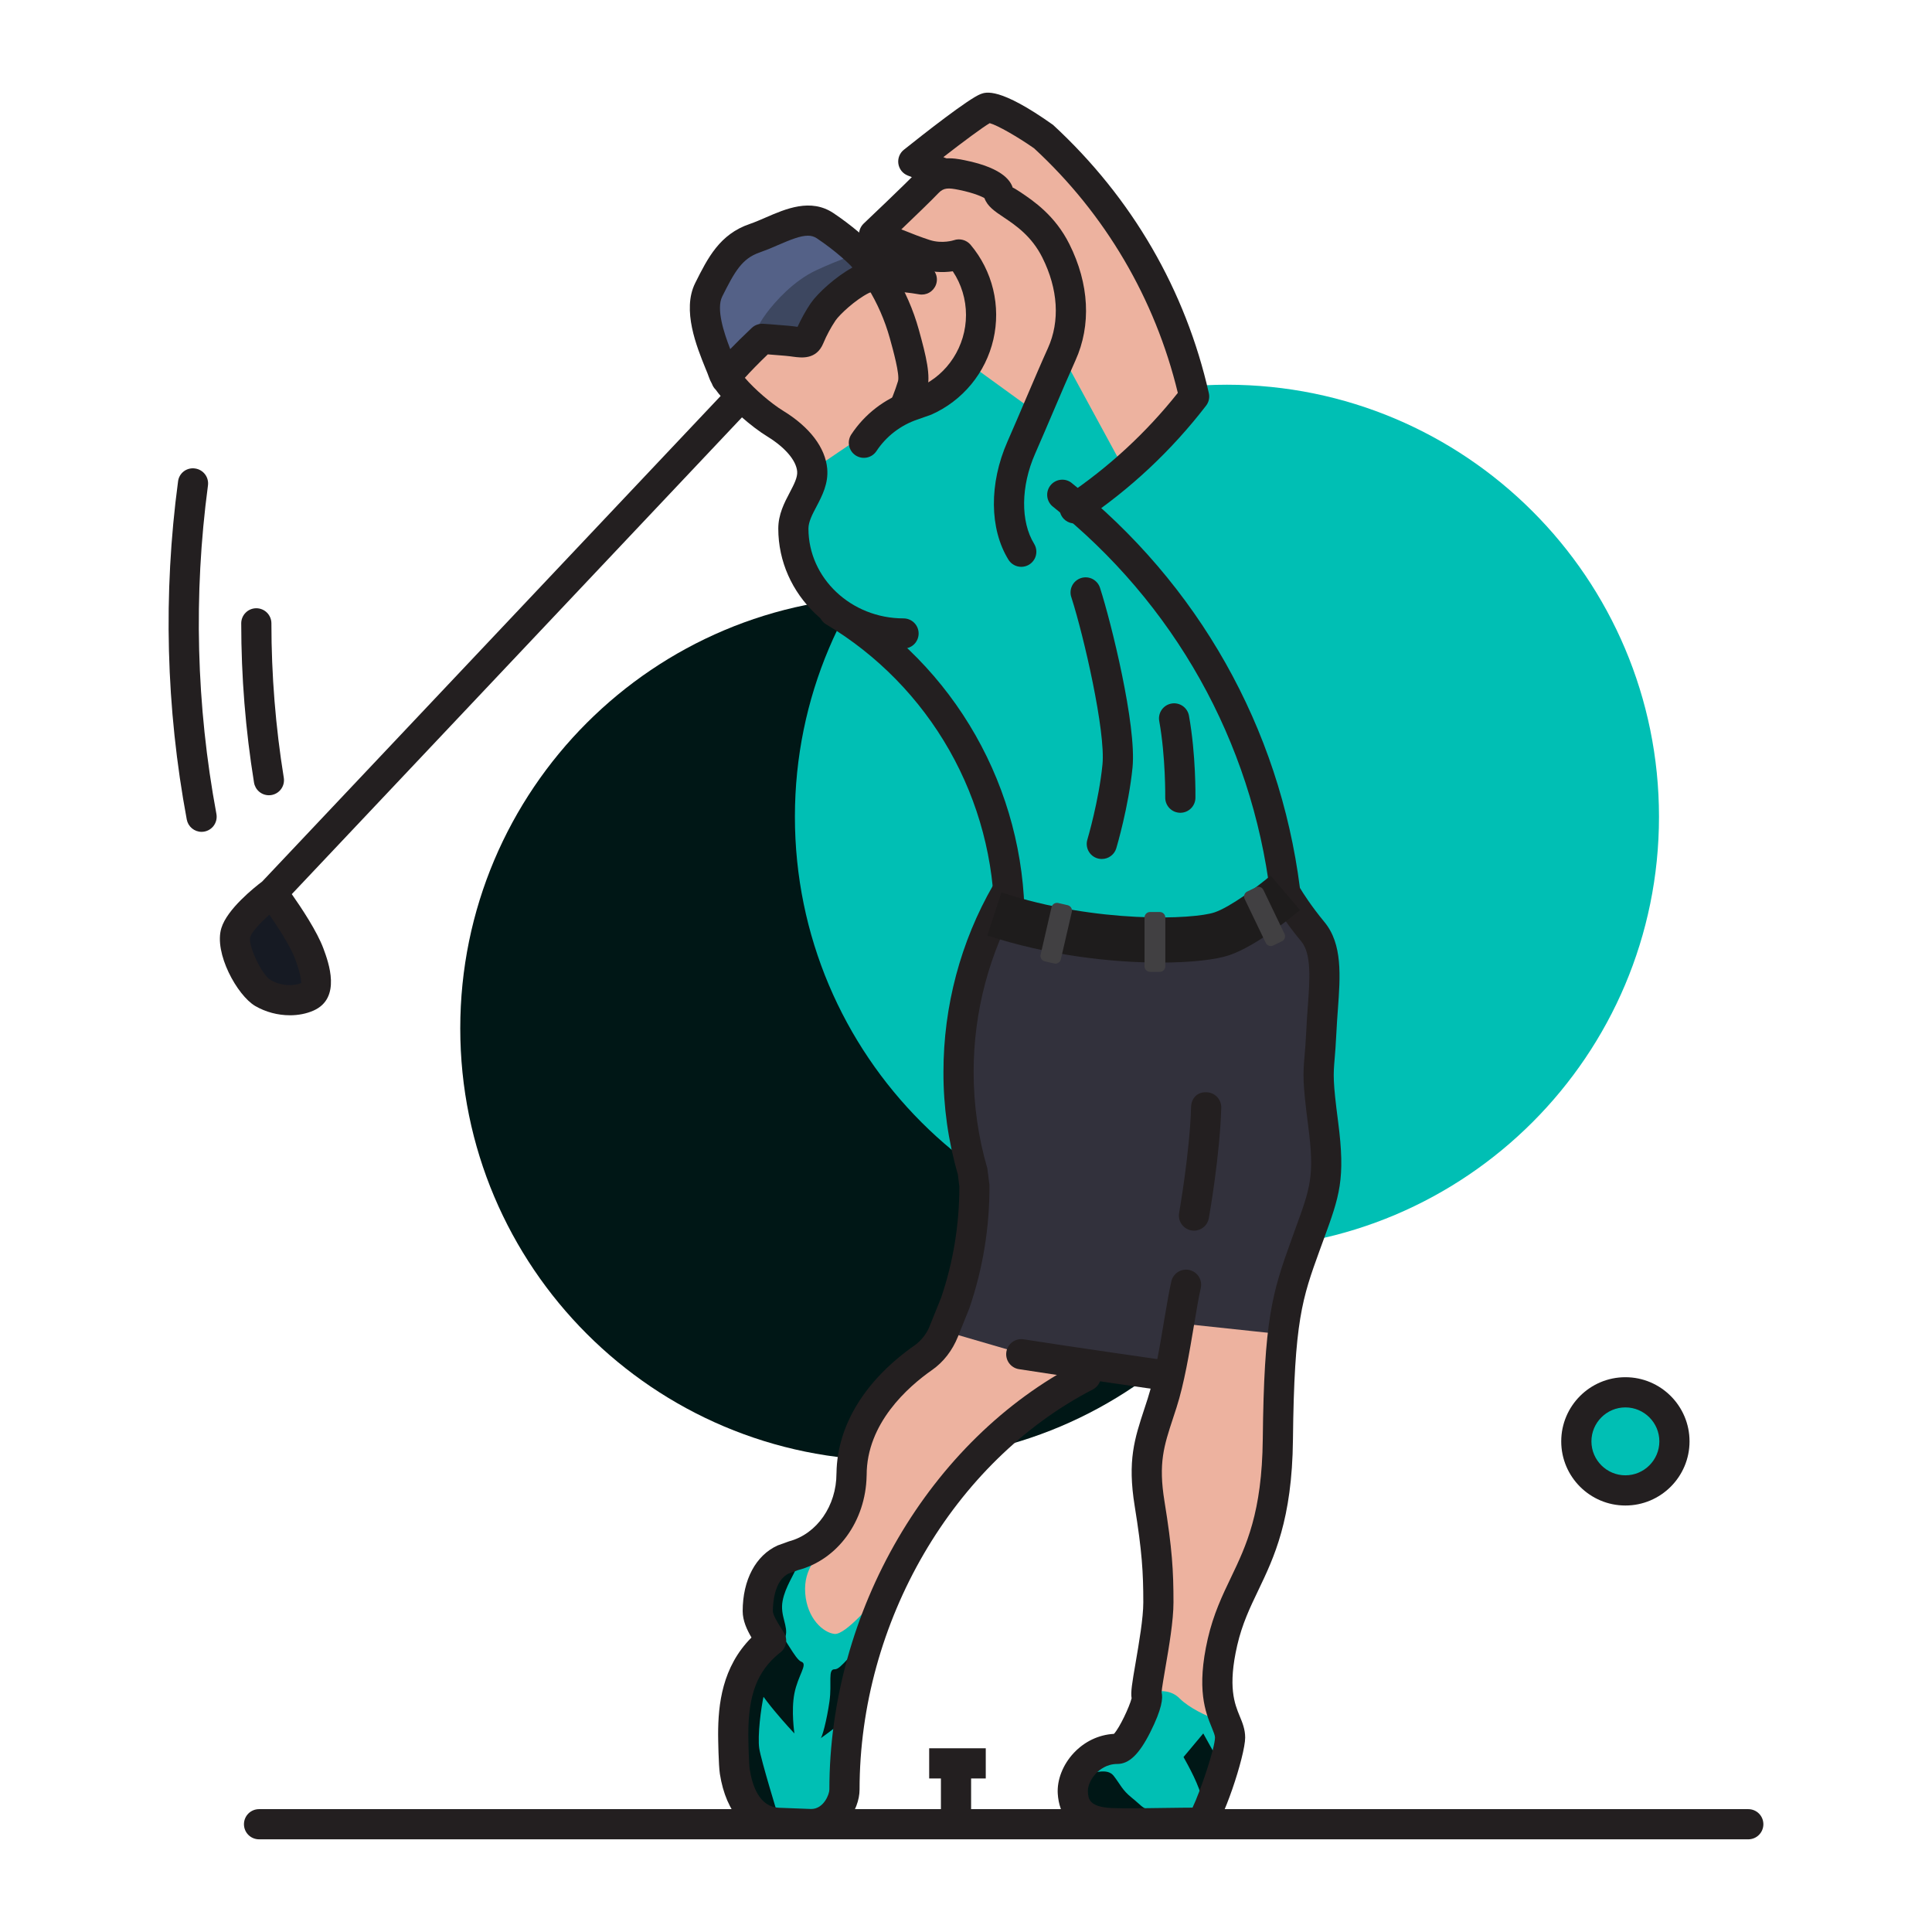 <svg width="100" height="100" viewBox="0 0 100 100" fill="none" xmlns="http://www.w3.org/2000/svg">
<path d="M57.797 43.778C57.458 43.76 57.026 43.778 56.558 43.853C53.973 44.283 52.605 46.177 52.323 48.181H52.38C52.959 47.413 53.973 46.775 55.322 46.775C57.477 46.775 58.994 48.331 58.994 50.713C58.994 52.941 57.477 55.003 54.947 55.003C52.342 55.003 50.638 52.978 50.638 49.811C50.638 47.413 51.497 45.52 52.697 44.322C53.711 43.328 55.059 42.709 56.597 42.522C57.083 42.447 57.495 42.428 57.795 42.428V43.778H57.797ZM57.328 50.805C57.328 49.063 56.334 48.013 54.816 48.013C53.822 48.013 52.905 48.631 52.456 49.513C52.328 49.734 52.262 49.986 52.267 50.242C52.305 52.248 53.222 53.728 54.947 53.728C56.372 53.728 57.327 52.547 57.327 50.806L57.328 50.805ZM65.559 54.797V51.48H59.9V50.392L65.334 42.616H67.114V50.188H68.82V51.48H67.114V54.797H65.559ZM65.559 50.188V46.12C65.559 45.483 65.578 44.845 65.616 44.208H65.559C65.184 44.922 64.884 45.445 64.547 46.008L61.567 50.148V50.188H65.559Z" fill="black"/>
<path d="M46.186 75.591C58.536 75.591 68.548 65.579 68.548 53.228C68.548 40.878 58.536 30.866 46.186 30.866C33.836 30.866 23.823 40.878 23.823 53.228C23.823 65.579 33.836 75.591 46.186 75.591Z" fill="#001716"/>
<path d="M63.506 64.638C75.857 64.638 85.869 54.626 85.869 42.275C85.869 29.925 75.857 19.913 63.506 19.913C51.156 19.913 41.144 29.925 41.144 42.275C41.144 54.626 51.156 64.638 63.506 64.638Z" fill="#00BFB4"/>
<path d="M15.959 49.417C15.697 48.705 15.041 47.683 14.539 46.953L14.077 46.284L13.427 46.772C13.253 46.903 12.372 47.589 12.15 48.312C11.898 49.141 12.828 51.016 13.548 51.434C13.977 51.688 14.47 51.817 14.944 51.817C15.269 51.817 15.584 51.756 15.863 51.631L15.972 50.856L16.206 50.195C16.138 49.932 16.055 49.672 15.959 49.417Z" fill="#161A23"/>
<path d="M68.433 58.206C68.147 56.003 68.174 55.67 68.252 54.761C68.278 54.445 68.309 54.061 68.338 53.495C68.353 53.125 68.378 52.761 68.403 52.406L68.416 52.253C68.537 50.595 68.642 49.166 67.897 48.263C66.987 47.164 66.495 46.289 66.475 46.255C65.537 38.606 61.778 31.591 55.892 26.498L55.583 26.341L55.509 26.153L55.228 25.913L55.673 26.272L56.156 25.928C58.174 24.5 59.98 22.794 61.522 20.863L61.759 20.566L61.67 20.194C60.461 15.18 57.808 10.667 53.916 7.077C53.739 6.953 53.56 6.833 53.378 6.717L52.889 6.405L52.952 6.353L51.842 5.842C51.693 5.771 51.538 5.711 51.38 5.662L51.066 5.578L50.784 5.741C50.258 6.045 48.869 7.112 48.295 7.558L47.211 8.398L48.816 9.031H48.842C48.503 9.075 48.19 9.238 47.961 9.492C47.603 9.869 46.731 10.711 46.061 11.352L45.186 12.189L46.311 12.641C46.827 12.848 47.416 13.075 47.839 13.211C47.902 13.231 47.969 13.248 48.033 13.264L46.734 13.117L47.653 14.508C47.38 14.46 47.104 14.422 46.828 14.394L45.428 14.244L45.853 15.119C45.795 15.011 45.735 14.903 45.673 14.797L45.35 14.284L44.77 14.436L44.574 14.508C44.381 14.603 44.186 14.739 43.992 14.872C44.142 14.769 44.289 14.659 44.442 14.577L45.224 14.148L44.697 13.43C44.52 13.188 43.683 12.411 42.65 11.722C41.97 11.266 41.097 11.495 39.897 12.016C39.597 12.144 39.3 12.273 39.006 12.375C37.75 12.803 37.256 13.792 36.631 15.042C36.275 15.756 36.394 16.789 37.019 18.394L37.462 19.536L38.311 18.65C38.52 18.431 38.791 18.163 39.108 17.858C38.661 18.292 38.202 18.761 37.916 19.081L37.462 19.592L37.908 20.109C38.48 20.775 39.375 21.544 40.08 21.977C41.236 22.684 41.914 23.534 41.986 24.37C42.033 24.914 41.783 25.392 41.517 25.897C41.267 26.369 41.011 26.855 41.011 27.405C41.011 30.387 43.553 32.816 46.683 32.816H46.712L45.244 33.119L46.336 34.148C49.669 37.278 51.733 41.526 52.133 46.081C52.178 46.609 52.202 47.147 52.208 47.681L51.47 47.306L51.139 48.066C50.102 50.415 49.564 52.954 49.561 55.522C49.561 57.298 49.811 59.053 50.277 60.619L50.381 61.375C50.397 63.447 50.064 65.506 49.397 67.467L48.431 69.862C47.108 70.669 44.025 72.917 44.025 76.417C43.984 78.406 42.763 80.108 40.984 80.576L40.461 80.77C39.295 81.303 39.17 82.811 39.17 83.436C39.17 83.798 39.361 84.167 39.708 84.717L39.792 85.008C38.635 85.945 37.836 87.252 37.529 88.71C37.223 90.167 37.428 91.685 38.109 93.009L38.319 93.417L41.933 93.55C43.081 93.55 43.656 92.408 43.656 91.767C43.656 83.5 47.914 76.067 55.05 71.884L56.959 70.764L54.772 70.438C54.317 70.37 53.905 70.306 53.523 70.248C55.372 70.531 58.37 70.966 59.739 71.164L60.467 71.269C60.358 71.767 60.236 72.237 60.1 72.656L59.925 73.195C59.428 74.708 59.097 75.705 59.449 77.869C59.839 80.275 59.905 81.389 59.905 82.981C59.905 83.858 59.681 85.172 59.498 86.231C59.416 86.709 59.317 87.291 59.294 87.55L59.275 87.684L59.328 87.841C59.302 88.044 58.764 88.638 58.284 89.167C57.806 89.692 57.544 89.994 57.434 90.17C57.333 90.333 57.106 90.552 56.831 90.816C55.773 91.838 55.444 92.331 55.478 92.842C55.545 93.842 56.166 94.342 57.434 94.405C57.712 94.419 58.069 94.423 58.462 94.423C59.042 94.423 59.7 94.412 60.295 94.401C60.972 94.389 61.395 94.386 61.67 94.386L62.164 94.389L62.377 93.944C62.736 93.197 63.616 90.766 63.616 89.978C63.616 89.713 63.519 89.475 63.392 89.166C63.089 88.428 62.673 87.419 63.225 85.026C63.502 83.834 63.941 82.917 64.369 82.027C65.156 80.381 66.049 78.517 66.089 74.548C66.153 68.495 66.55 67.166 67.522 64.484L67.716 63.948C68.525 61.737 68.795 60.991 68.433 58.206ZM41.895 17.383L41.837 17.519C41.823 17.555 41.807 17.59 41.788 17.623L41.895 17.383ZM41.23 17.742H41.636C41.536 17.773 41.377 17.769 41.106 17.731C41.025 17.72 40.934 17.708 40.833 17.697L41.23 17.742ZM40.641 17.678L39.808 17.611C40.022 17.627 40.308 17.648 40.641 17.678ZM49.583 13.209L49.608 13.241L49.233 13.297C49.37 13.273 49.489 13.241 49.581 13.206L49.583 13.209ZM52.802 28.594C51.955 27.208 51.958 25.148 52.806 23.217L53.072 22.616L52.808 23.216C51.97 25.117 51.967 27.23 52.802 28.594ZM49.733 9.103C49.667 9.09 49.602 9.077 49.536 9.066L49.742 9.095L49.878 8.978L50.722 9.369C50.399 9.257 50.068 9.169 49.733 9.103ZM47.178 19.994L47.081 21.056C46.941 21.106 46.8 21.166 46.666 21.228L46.852 20.916C46.945 20.677 47.077 20.328 47.178 19.994ZM46.753 17.325L46.759 17.344C46.757 17.337 46.755 17.33 46.753 17.323V17.325Z" fill="#EDB29F"/>
<path d="M42.631 79.958C42.408 80.584 41.578 81.119 41.678 82.473C41.777 83.775 42.608 84.508 43.194 84.572C43.78 84.638 45.309 82.775 45.309 82.775L43.812 88.438L43.708 91.723L43.119 93.922L40.306 94.094L39.091 93.445L37.444 90.855L37.884 87.655L39.911 84.917L39.255 82.383L39.775 81.342L42.631 79.958Z" fill="#00BFB4"/>
<path d="M39.97 84.034C40.655 84.719 41.142 85.891 41.484 86.013C41.827 86.134 41.303 86.713 41.119 87.648C40.941 88.547 41.119 89.724 41.119 89.724C41.119 89.724 39.067 87.552 39.019 86.88C38.97 86.208 39.972 84.036 39.972 84.036L39.97 84.034ZM44.873 85.125C43.986 85.508 43.561 86.414 43.2 86.402C42.837 86.388 43.066 87.112 42.934 88.058C42.8 89.014 42.541 90.009 42.459 89.984C42.459 89.984 44.12 88.839 44.414 88.234C44.709 87.628 44.873 85.125 44.873 85.125Z" fill="#001716"/>
<path d="M42.039 24.328C42.039 24.328 44.483 22.667 45.573 21.947C46.666 21.227 49.377 19.705 49.377 19.705L50.073 18.766L53.467 21.227L54.952 18.336L58.209 24.328L56.156 25.93L57.431 27.783L62.561 34.398L66.528 43.483L65.556 47.433L60.283 48.653L54.061 48.005L51.47 45.045L50.987 40.892L48.866 36.936L46.334 34.148L45.244 33.119L41.638 29.864L41.064 27.363L42.039 24.328Z" fill="#00BFB4"/>
<path d="M41.266 81.031C41.119 81.495 40.648 82.116 40.508 82.862C40.361 83.644 40.82 84.158 40.655 84.719C40.487 85.281 40.508 85.206 40.166 85.916C39.823 86.625 39.719 86.931 39.547 87.689C39.375 88.447 39.209 89.856 39.298 90.489C39.384 91.091 40.308 94.094 40.308 94.094L38.214 92.605L37.334 89.772L37.748 87.453L38.823 85.792L39.413 84.069C39.413 84.069 39.189 82.106 39.298 81.959C39.408 81.812 40.048 81.033 40.048 81.033H41.264L41.266 81.031Z" fill="#001716"/>
<path d="M52.253 48.426C52.046 48.426 51.847 48.344 51.701 48.198C51.554 48.051 51.472 47.852 51.472 47.645C51.468 44.556 50.664 41.52 49.138 38.833C47.611 36.147 45.415 33.902 42.763 32.317C42.584 32.211 42.456 32.038 42.405 31.837C42.354 31.636 42.385 31.423 42.491 31.245C42.597 31.067 42.769 30.938 42.97 30.887C43.171 30.836 43.384 30.867 43.562 30.973C46.447 32.697 48.836 35.139 50.496 38.061C52.156 40.983 53.031 44.285 53.034 47.645C53.034 47.852 52.952 48.051 52.806 48.198C52.659 48.344 52.46 48.426 52.253 48.426Z" fill="#231F20"/>
<path d="M38.311 18.65L37.139 17.809L36.797 15.578L37.725 13.252L39.897 12.015L41.788 11.478L43.163 12.083L44.219 13.206L45.225 14.148L44.023 14.466L41.891 17.475L40.719 17.637L39.808 17.611L38.311 18.65Z" fill="#546187"/>
<path d="M39.066 17.383C39.066 17.383 39.116 16.953 39.672 16.211C40.131 15.6 41.067 14.542 42.241 13.992C43.436 13.43 44.714 13.014 44.714 13.014L45.112 13.933L42.925 15.299L41.638 17.502L39.969 17.623L39.066 17.383Z" fill="#3D4760"/>
<path d="M46.769 33.57C43.194 33.57 40.284 30.786 40.284 27.361C40.284 26.62 40.599 26.02 40.878 25.491C41.097 25.072 41.289 24.709 41.261 24.397C41.209 23.831 40.636 23.158 39.727 22.6C38.881 22.081 37.794 21.122 37.195 20.369C37.145 20.306 37.097 20.242 37.05 20.177C36.96 20.089 36.891 19.982 36.849 19.864C36.784 19.752 36.731 19.633 36.689 19.511C36.655 19.406 36.594 19.258 36.52 19.08C36.059 17.944 35.288 16.045 35.983 14.652C36.633 13.353 37.248 12.123 38.808 11.592C39.078 11.5 39.355 11.378 39.633 11.258C40.67 10.808 41.961 10.245 43.138 11.03C44.003 11.608 45.017 12.442 45.406 12.972C45.562 13.022 45.87 13.072 46.086 13.108L46.558 13.192C47.327 13.345 48.027 13.747 48.105 13.791C48.264 13.883 48.385 14.029 48.447 14.202C48.51 14.375 48.509 14.565 48.445 14.737C48.381 14.91 48.258 15.054 48.098 15.145C47.938 15.236 47.751 15.268 47.57 15.234C46.617 15.064 45.316 14.997 44.974 15.164C44.272 15.514 43.458 16.283 43.25 16.584C42.999 16.959 42.786 17.356 42.612 17.772C42.255 18.63 41.48 18.519 41.059 18.464C40.945 18.448 40.809 18.43 40.652 18.416L39.741 18.342C39.295 18.77 38.834 19.239 38.553 19.556C39.067 20.153 39.902 20.875 40.542 21.267C41.911 22.106 42.719 23.169 42.817 24.258C42.884 25.03 42.553 25.663 42.261 26.219C42.047 26.623 41.845 27.006 41.845 27.361C41.845 29.924 44.053 32.008 46.767 32.008C46.974 32.008 47.173 32.09 47.32 32.237C47.466 32.383 47.548 32.582 47.548 32.789C47.548 32.996 47.466 33.195 47.32 33.342C47.173 33.488 46.976 33.57 46.769 33.57ZM41.812 12.2C41.422 12.2 40.922 12.403 40.255 12.691C39.946 12.83 39.632 12.957 39.312 13.07C38.402 13.383 38.023 14.067 37.381 15.35C37.061 15.991 37.472 17.231 37.798 18.069C38.08 17.777 38.442 17.416 38.914 16.97C38.992 16.898 39.084 16.841 39.184 16.805C39.284 16.769 39.391 16.753 39.497 16.759C39.497 16.759 40.028 16.791 40.788 16.859C40.978 16.875 41.138 16.897 41.275 16.917H41.281C41.481 16.48 41.728 16.038 41.964 15.695C42.337 15.156 43.266 14.317 44.12 13.848C44.019 13.714 43.286 13.005 42.272 12.33C42.136 12.241 41.975 12.195 41.812 12.2Z" fill="#231F20"/>
<path d="M51.139 48.066C51.47 47.306 52.47 48.058 55.4 48.066C58.33 48.073 61.748 48.545 63.116 48.066C64.483 47.584 66.528 46.212 66.528 46.212L68.591 49.051C68.591 49.051 68.75 54.933 68.591 56.569C68.434 58.206 68.142 62.865 68.142 62.865L66.631 67.409L66.398 69.066L61.025 68.494L59.739 71.164L53.523 70.248L48.859 68.889L50.616 63.014L49.541 57.839L49.983 51.772L51.139 48.066Z" fill="#32313C"/>
<path d="M41.958 95.194L40.272 95.133C38.681 95.072 37.583 93.866 37.261 91.82C37.191 91.376 37.17 89.95 37.17 89.773C37.17 88.219 37.378 86.28 38.897 84.758C38.666 84.366 38.441 83.891 38.441 83.392C38.441 81.775 39.119 80.503 40.253 79.991L40.844 79.778C42.291 79.395 43.295 77.93 43.295 76.272L43.297 76.233C43.339 73.769 44.778 71.425 47.358 69.623C47.711 69.364 47.981 69.007 48.136 68.597L48.711 67.17C49.333 65.352 49.656 63.405 49.656 61.42L49.578 60.784C49.078 59.061 48.827 57.274 48.833 55.48C48.833 52.087 49.72 48.745 51.402 45.823C51.453 45.734 51.521 45.656 51.602 45.593C51.683 45.531 51.776 45.485 51.875 45.458C51.974 45.431 52.078 45.424 52.18 45.437C52.282 45.45 52.38 45.483 52.469 45.534C52.558 45.585 52.636 45.654 52.699 45.735C52.761 45.816 52.807 45.909 52.834 46.008C52.861 46.107 52.868 46.211 52.855 46.312C52.842 46.414 52.809 46.513 52.758 46.602C51.208 49.304 50.394 52.365 50.395 55.48C50.395 57.183 50.633 58.862 51.105 60.477L51.214 61.331C51.228 63.503 50.877 65.661 50.173 67.716L49.584 69.181C49.295 69.901 48.834 70.497 48.252 70.905C46.986 71.789 44.858 73.675 44.858 76.347L44.856 76.391C44.809 78.731 43.362 80.73 41.305 81.269L40.839 81.439C40.067 81.789 40.003 83.022 40.003 83.392C40.003 83.592 40.267 84.013 40.425 84.263L40.584 84.519C40.687 84.692 40.718 84.898 40.673 85.094C40.627 85.29 40.508 85.46 40.339 85.57C39.189 86.508 38.733 87.722 38.733 89.773C38.733 90.22 38.767 91.336 38.805 91.575C38.944 92.466 39.322 93.534 40.331 93.57L41.987 93.633C42.636 93.633 42.928 92.87 42.928 92.63C42.928 83.4 48.116 74.52 55.842 70.531C55.933 70.484 56.033 70.455 56.135 70.447C56.238 70.438 56.341 70.449 56.439 70.481C56.536 70.512 56.627 70.562 56.706 70.628C56.784 70.694 56.849 70.775 56.896 70.866C56.943 70.958 56.972 71.057 56.981 71.159C56.989 71.262 56.978 71.365 56.947 71.463C56.916 71.561 56.866 71.651 56.799 71.73C56.733 71.808 56.652 71.873 56.561 71.92C49.342 75.647 44.491 83.967 44.491 92.63C44.491 93.677 43.587 95.194 41.958 95.194ZM55.625 27.094C55.457 27.095 55.294 27.041 55.158 26.942C55.023 26.842 54.924 26.701 54.875 26.541C54.826 26.38 54.831 26.208 54.888 26.05C54.944 25.892 55.051 25.757 55.191 25.664C57.378 24.196 59.326 22.399 60.964 20.336C59.792 15.472 57.202 11.065 53.522 7.675C52.673 7.08 51.623 6.48 51.228 6.375C50.864 6.586 49.867 7.325 48.827 8.133L49.112 8.245C49.208 8.283 49.295 8.339 49.369 8.411C49.442 8.482 49.501 8.567 49.542 8.661C49.583 8.756 49.605 8.857 49.606 8.959C49.608 9.062 49.589 9.164 49.552 9.259C49.514 9.355 49.458 9.442 49.386 9.515C49.315 9.589 49.23 9.648 49.136 9.689C49.041 9.73 48.94 9.751 48.837 9.753C48.735 9.755 48.633 9.736 48.538 9.698L46.987 9.086C46.86 9.036 46.747 8.954 46.661 8.847C46.576 8.74 46.52 8.612 46.499 8.476C46.479 8.341 46.495 8.202 46.545 8.075C46.595 7.947 46.678 7.835 46.786 7.75C47.77 6.964 50.128 5.109 50.759 4.867C51.027 4.767 51.736 4.498 54.506 6.464C58.608 10.25 61.367 15.03 62.569 20.347C62.595 20.459 62.596 20.575 62.571 20.687C62.547 20.799 62.498 20.904 62.428 20.995C60.643 23.316 58.492 25.331 56.059 26.961C55.931 27.048 55.78 27.094 55.625 27.094Z" fill="#231F20"/>
<path d="M59.294 87.55C60.039 87.527 60.575 87.428 61.064 87.917C61.553 88.405 62.448 88.817 62.92 88.991C63.392 89.166 63.506 90.553 63.506 90.553L62.792 93.033L62.105 94.361H59.698L56.852 94.278L55.627 93.295L55.791 91.92L57.484 90.131L58.284 89.167L59.294 87.55Z" fill="#00BFB4"/>
<path d="M52.861 29.339C52.727 29.339 52.596 29.305 52.48 29.24C52.363 29.175 52.265 29.081 52.195 28.967C51.211 27.366 51.192 25.025 52.145 22.858C52.459 22.145 52.791 21.367 53.111 20.616C53.527 19.647 53.922 18.719 54.242 18.016C54.87 16.625 54.769 14.963 53.952 13.331C53.394 12.214 52.559 11.656 51.95 11.247C51.481 10.934 51.111 10.684 50.955 10.255C50.898 10.214 50.452 9.991 49.633 9.827C49.097 9.719 48.849 9.708 48.581 9.988C48.219 10.369 47.333 11.223 46.653 11.873C47.153 12.077 47.72 12.294 48.127 12.424C48.78 12.631 49.367 12.434 49.373 12.433C49.523 12.381 49.685 12.376 49.839 12.417C49.992 12.458 50.129 12.544 50.233 12.664C50.797 13.334 51.198 14.126 51.404 14.977C51.609 15.828 51.614 16.716 51.417 17.569C51.22 18.423 50.828 19.219 50.27 19.894C49.712 20.57 49.005 21.106 48.205 21.461L47.489 21.714C46.619 22.007 45.872 22.582 45.366 23.347C45.309 23.433 45.236 23.506 45.152 23.564C45.067 23.621 44.971 23.661 44.871 23.682C44.771 23.702 44.667 23.703 44.566 23.684C44.466 23.664 44.37 23.625 44.284 23.569C44.199 23.512 44.125 23.44 44.068 23.355C44.01 23.27 43.97 23.174 43.95 23.074C43.929 22.974 43.928 22.87 43.948 22.77C43.967 22.669 44.006 22.573 44.062 22.488C44.758 21.433 45.785 20.641 46.981 20.238L47.63 20.009C49.047 19.378 50 17.916 50 16.302C50 15.495 49.761 14.708 49.316 14.042C48.758 14.123 48.189 14.079 47.65 13.912C46.691 13.606 45.008 12.886 44.936 12.855C44.817 12.804 44.712 12.724 44.632 12.623C44.551 12.521 44.497 12.401 44.474 12.274C44.451 12.146 44.461 12.015 44.501 11.892C44.542 11.769 44.612 11.658 44.706 11.569C44.728 11.549 46.866 9.525 47.445 8.913C48.336 7.975 49.406 8.186 49.919 8.291C52.059 8.719 52.333 9.473 52.423 9.72C52.42 9.689 52.653 9.839 52.82 9.948C53.487 10.397 54.606 11.145 55.35 12.633C56.381 14.692 56.492 16.833 55.664 18.659C55.284 19.513 54.912 20.369 54.548 21.23C54.225 21.986 53.892 22.769 53.577 23.486C52.836 25.166 52.817 26.997 53.527 28.148C53.599 28.267 53.639 28.402 53.642 28.541C53.645 28.68 53.611 28.818 53.543 28.939C53.475 29.06 53.376 29.161 53.256 29.232C53.136 29.302 53 29.339 52.861 29.339Z" fill="#231F20"/>
<path d="M47.506 21.461L46.069 20.844C46.074 20.834 46.331 20.234 46.481 19.728C46.58 19.392 46.228 18.12 46.059 17.513C45.8 16.582 45.412 15.694 44.905 14.872C44.797 14.694 44.765 14.482 44.814 14.28C44.863 14.079 44.99 13.905 45.167 13.797C45.345 13.691 45.557 13.658 45.759 13.707C45.96 13.757 46.133 13.883 46.242 14.059C46.842 15.049 47.272 16.033 47.559 17.069C47.941 18.448 48.189 19.463 47.98 20.17C47.805 20.763 47.506 21.461 47.506 21.461Z" fill="#231F20"/>
<path d="M61.259 90.944C61.503 91.384 62.095 92.437 62.236 93.191C62.377 93.944 63.302 91.561 63.302 91.561L62.281 89.723L61.259 90.944Z" fill="#001716"/>
<path d="M58.659 90.639C58.175 90.509 57.597 90.769 56.831 90.816C56.066 90.862 58.105 89.723 58.105 89.723L59.595 89.352L58.659 90.639Z" fill="#BCBEC0"/>
<path d="M55.627 93.297C55.627 93.297 54.961 92.067 55.791 91.922C56.62 91.776 57.305 91.481 57.647 91.922C57.987 92.359 58.084 92.653 58.573 93.044C59.062 93.434 59.094 93.581 59.566 93.728C60.039 93.873 60.295 94.401 60.295 94.401L58.038 94.423L55.627 93.297Z" fill="#001716"/>
<path d="M58.491 95.163C58.091 95.163 57.727 95.156 57.444 95.142C55.337 95.038 54.817 93.839 54.75 92.852C54.703 92.13 55.013 91.336 55.58 90.731C56.138 90.138 56.869 89.789 57.658 89.744C57.955 89.425 58.462 88.338 58.572 87.902C58.517 87.591 58.598 87.116 58.78 86.058C58.956 85.031 59.177 83.752 59.177 82.939C59.177 81.392 59.112 80.305 58.731 77.95C58.35 75.599 58.722 74.47 59.237 72.906L59.409 72.378C59.769 71.256 60.031 69.7 60.259 68.325C60.391 67.55 60.509 66.845 60.628 66.325C60.651 66.225 60.693 66.13 60.752 66.047C60.811 65.963 60.886 65.892 60.973 65.837C61.059 65.782 61.156 65.745 61.257 65.728C61.358 65.71 61.462 65.713 61.562 65.735C61.662 65.758 61.756 65.8 61.84 65.859C61.924 65.918 61.995 65.993 62.05 66.08C62.105 66.167 62.142 66.263 62.159 66.364C62.177 66.465 62.174 66.569 62.152 66.669C62.038 67.167 61.927 67.841 61.802 68.583C61.562 70.01 61.292 71.627 60.895 72.858L60.72 73.395C60.242 74.849 59.952 75.727 60.272 77.7C60.672 80.161 60.739 81.306 60.739 82.939C60.739 83.885 60.508 85.236 60.32 86.322C60.241 86.789 60.142 87.353 60.123 87.592C60.202 87.889 60.148 88.447 59.534 89.667C58.964 90.799 58.441 91.302 57.836 91.302C57.27 91.302 56.895 91.614 56.722 91.8C56.452 92.086 56.289 92.46 56.309 92.749C56.333 93.092 56.361 93.524 57.522 93.583C58.194 93.613 59.344 93.595 60.32 93.578C61.016 93.566 61.453 93.566 61.725 93.563C62.125 92.734 62.888 90.481 62.888 89.934C62.888 89.822 62.814 89.645 62.723 89.42C62.4 88.633 61.911 87.442 62.517 84.809C62.811 83.539 63.27 82.577 63.716 81.649C64.505 80 65.32 78.295 65.361 74.497C65.427 68.316 65.838 66.945 66.841 64.177L67.034 63.641C67.834 61.452 68.05 60.863 67.711 58.266C67.414 55.983 67.445 55.599 67.523 54.67C67.55 54.358 67.583 53.978 67.609 53.42C67.627 52.988 67.659 52.563 67.688 52.153C67.797 50.663 67.892 49.378 67.347 48.717C66.789 48.052 66.287 47.342 65.845 46.594C65.796 46.505 65.764 46.407 65.752 46.306C64.777 38.353 60.77 31.213 54.466 26.197C54.316 26.064 54.222 25.879 54.205 25.679C54.187 25.479 54.247 25.28 54.372 25.123C54.497 24.967 54.677 24.864 54.876 24.836C55.074 24.808 55.276 24.857 55.439 24.974C62.022 30.213 66.223 37.658 67.283 45.955C67.445 46.227 67.88 46.911 68.552 47.724C69.497 48.867 69.375 50.519 69.247 52.267C69.219 52.664 69.188 53.072 69.169 53.489C69.142 54.075 69.108 54.474 69.081 54.802C69.011 55.635 68.984 55.945 69.261 58.064C69.648 61.039 69.338 61.894 68.503 64.177L68.309 64.708C67.403 67.21 66.989 68.353 66.923 74.513C66.88 78.658 65.947 80.606 65.125 82.322C64.697 83.214 64.294 84.056 64.039 85.161C63.544 87.309 63.903 88.186 64.167 88.827C64.308 89.164 64.45 89.514 64.45 89.936C64.45 90.855 63.283 94.452 62.634 94.961C62.534 95.038 62.418 95.092 62.294 95.12C62.171 95.148 62.043 95.148 61.919 95.122C61.82 95.122 61.002 95.13 60.347 95.141C59.728 95.153 59.109 95.161 58.491 95.163Z" fill="#231F20"/>
<path d="M60.406 72C60.406 72 54.891 71.209 52.739 70.867C52.534 70.835 52.351 70.722 52.229 70.555C52.107 70.387 52.057 70.178 52.089 69.973C52.121 69.769 52.234 69.585 52.401 69.463C52.569 69.341 52.778 69.291 52.983 69.323C55.128 69.665 60.628 70.453 60.63 70.453L60.406 72ZM15 52.55C14.386 52.55 13.755 52.387 13.208 52.069C12.277 51.522 11.061 49.323 11.458 48.037C11.758 47.053 13.166 45.934 13.57 45.628L37.352 20.441C37.422 20.366 37.507 20.306 37.6 20.264C37.694 20.222 37.795 20.199 37.897 20.196C38 20.193 38.102 20.21 38.198 20.247C38.294 20.284 38.382 20.339 38.456 20.409C38.531 20.48 38.591 20.564 38.633 20.658C38.675 20.752 38.698 20.853 38.701 20.955C38.704 21.058 38.686 21.16 38.65 21.256C38.613 21.352 38.558 21.439 38.487 21.514L15.103 46.281C15.595 46.981 16.42 48.22 16.744 49.106C17.003 49.806 17.683 51.658 16.233 52.305C15.858 52.472 15.433 52.551 15.002 52.551L15 52.55ZM13.944 47.344C13.456 47.778 13.03 48.245 12.953 48.498C12.823 48.917 13.547 50.455 14.002 50.722C14.577 51.056 15.214 51.042 15.597 50.878C15.578 50.875 15.633 50.6 15.28 49.645C15.05 49.016 14.423 48.042 13.944 47.344Z" fill="#231F20"/>
<path d="M60.047 49.823C57.566 49.823 54.27 49.462 51.103 48.42L51.836 46.192C56.784 47.82 61.798 47.589 62.867 47.223C63.667 46.952 65.07 45.911 65.767 45.32L67.286 47.105C67.067 47.292 65.106 48.938 63.622 49.442C62.962 49.667 61.681 49.823 60.047 49.823Z" fill="#1E1C1C"/>
<path d="M57.031 44.461C56.909 44.462 56.789 44.434 56.679 44.379C56.57 44.325 56.475 44.245 56.402 44.147C56.33 44.049 56.281 43.935 56.26 43.815C56.239 43.695 56.247 43.571 56.283 43.455C56.288 43.436 56.878 41.45 57.064 39.569C57.233 37.861 56.103 32.938 55.458 30.931C55.422 30.832 55.406 30.728 55.412 30.623C55.417 30.518 55.444 30.415 55.49 30.321C55.536 30.227 55.601 30.142 55.68 30.074C55.76 30.005 55.852 29.953 55.952 29.921C56.052 29.888 56.157 29.877 56.262 29.886C56.367 29.895 56.468 29.926 56.561 29.975C56.653 30.025 56.735 30.093 56.801 30.174C56.867 30.256 56.915 30.351 56.944 30.451C57.509 32.203 58.834 37.531 58.62 39.722C58.417 41.756 57.805 43.816 57.78 43.903C57.732 44.064 57.633 44.206 57.498 44.306C57.363 44.407 57.199 44.461 57.031 44.461ZM61.094 42.069H61.081C60.979 42.067 60.877 42.045 60.783 42.005C60.689 41.964 60.604 41.905 60.532 41.831C60.461 41.757 60.405 41.67 60.367 41.575C60.329 41.48 60.311 41.378 60.312 41.275C60.312 41.255 60.337 39.184 60.002 37.323C59.983 37.222 59.985 37.119 60.007 37.018C60.029 36.918 60.071 36.823 60.129 36.739C60.188 36.654 60.263 36.583 60.349 36.527C60.435 36.472 60.532 36.434 60.633 36.416C60.734 36.397 60.837 36.399 60.938 36.421C61.038 36.443 61.133 36.485 61.218 36.543C61.302 36.602 61.374 36.676 61.429 36.763C61.485 36.849 61.523 36.946 61.541 37.047C61.903 39.059 61.877 41.208 61.875 41.298C61.872 41.504 61.789 41.7 61.642 41.844C61.496 41.988 61.299 42.069 61.094 42.069Z" fill="#231F20"/>
<path d="M54.773 46.739L55.261 46.852C55.417 46.888 55.513 47.042 55.478 47.195L54.909 49.655C54.901 49.692 54.885 49.726 54.863 49.757C54.841 49.788 54.813 49.814 54.782 49.834C54.749 49.854 54.714 49.868 54.676 49.874C54.639 49.88 54.601 49.879 54.564 49.87L54.077 49.758C54.002 49.741 53.938 49.695 53.898 49.63C53.857 49.566 53.844 49.488 53.861 49.414L54.428 46.955C54.437 46.918 54.452 46.883 54.474 46.852C54.496 46.822 54.524 46.795 54.556 46.775C54.588 46.755 54.624 46.742 54.661 46.736C54.699 46.729 54.737 46.73 54.773 46.739ZM59.528 47.205H60.028C60.188 47.205 60.317 47.333 60.317 47.492V50.016C60.317 50.053 60.31 50.091 60.295 50.126C60.281 50.161 60.259 50.193 60.232 50.219C60.206 50.246 60.174 50.267 60.139 50.282C60.104 50.296 60.066 50.303 60.028 50.303H59.528C59.452 50.303 59.379 50.273 59.325 50.219C59.271 50.165 59.241 50.092 59.241 50.016V47.492C59.241 47.333 59.369 47.205 59.528 47.205ZM64.559 46.144L65.009 45.927C65.043 45.91 65.081 45.901 65.118 45.899C65.156 45.897 65.194 45.902 65.23 45.915C65.266 45.927 65.298 45.947 65.327 45.972C65.355 45.998 65.377 46.028 65.394 46.062L66.486 48.337C66.502 48.372 66.512 48.409 66.514 48.447C66.516 48.484 66.51 48.522 66.498 48.558C66.485 48.594 66.466 48.627 66.44 48.655C66.415 48.683 66.384 48.706 66.35 48.722L65.9 48.938C65.866 48.954 65.829 48.964 65.791 48.966C65.754 48.968 65.716 48.963 65.68 48.95C65.644 48.938 65.611 48.918 65.583 48.893C65.555 48.868 65.532 48.837 65.516 48.803L64.422 46.528C64.406 46.494 64.396 46.457 64.394 46.419C64.392 46.381 64.397 46.343 64.41 46.308C64.423 46.272 64.442 46.239 64.468 46.211C64.493 46.183 64.525 46.16 64.559 46.144Z" fill="#414042"/>
<path d="M61.802 63.698C61.687 63.699 61.575 63.674 61.471 63.625C61.367 63.577 61.276 63.507 61.202 63.419C61.129 63.332 61.075 63.23 61.046 63.119C61.016 63.009 61.011 62.894 61.031 62.781C61.036 62.75 61.587 59.619 61.65 57.297C61.663 56.865 61.952 56.511 62.453 56.536C62.556 56.539 62.657 56.562 62.751 56.604C62.844 56.645 62.929 56.706 62.999 56.78C63.07 56.855 63.125 56.942 63.161 57.038C63.198 57.134 63.215 57.236 63.212 57.339C63.145 59.778 62.594 62.922 62.569 63.053C62.537 63.233 62.443 63.397 62.302 63.515C62.162 63.633 61.985 63.698 61.802 63.698ZM90.491 95.203H13.408C13.201 95.203 13.002 95.121 12.855 94.974C12.709 94.828 12.627 94.629 12.627 94.422C12.627 94.215 12.709 94.016 12.855 93.869C13.002 93.723 13.201 93.641 13.408 93.641H90.491C90.698 93.641 90.897 93.723 91.043 93.869C91.19 94.016 91.272 94.215 91.272 94.422C91.272 94.629 91.19 94.828 91.043 94.974C90.897 95.121 90.698 95.203 90.491 95.203ZM10.433 43.056C10.251 43.056 10.075 42.992 9.935 42.875C9.795 42.759 9.701 42.597 9.667 42.419C8.589 36.646 8.437 30.739 9.216 24.919C9.228 24.816 9.26 24.717 9.311 24.628C9.362 24.538 9.431 24.46 9.513 24.397C9.595 24.335 9.688 24.29 9.788 24.264C9.888 24.238 9.992 24.233 10.094 24.248C10.195 24.262 10.294 24.295 10.382 24.347C10.471 24.398 10.549 24.467 10.611 24.548C10.674 24.63 10.719 24.723 10.745 24.822C10.771 24.921 10.778 25.025 10.764 25.127C10.009 30.783 10.157 36.523 11.202 42.133C11.222 42.245 11.218 42.361 11.189 42.472C11.16 42.583 11.107 42.687 11.034 42.775C10.96 42.863 10.868 42.934 10.765 42.982C10.661 43.031 10.547 43.056 10.433 43.056ZM13.917 41.162C13.732 41.162 13.553 41.096 13.412 40.975C13.272 40.855 13.178 40.689 13.148 40.506C12.707 37.781 12.486 35.025 12.486 32.264C12.486 32.057 12.568 31.858 12.715 31.712C12.861 31.565 13.06 31.483 13.267 31.483C13.474 31.483 13.673 31.565 13.82 31.712C13.966 31.858 14.048 32.057 14.048 32.264C14.048 34.944 14.264 37.634 14.689 40.256C14.707 40.368 14.701 40.482 14.671 40.592C14.64 40.701 14.587 40.802 14.513 40.888C14.44 40.974 14.348 41.044 14.245 41.091C14.143 41.138 14.03 41.163 13.917 41.162ZM48.094 90.49H51.023V92.053H48.094V90.49Z" fill="#231F20"/>
<path d="M48.702 91.272H50.264V94.483H48.702V91.272Z" fill="#231F20"/>
<path d="M84.13 77.144C85.532 77.144 86.669 76.007 86.669 74.605C86.669 73.203 85.532 72.066 84.13 72.066C82.727 72.066 81.591 73.203 81.591 74.605C81.591 76.007 82.727 77.144 84.13 77.144Z" fill="#00BFB4"/>
<path d="M84.13 77.925C82.298 77.925 80.809 76.436 80.809 74.605C80.809 72.773 82.298 71.284 84.13 71.284C85.961 71.284 87.45 72.773 87.45 74.605C87.45 76.436 85.961 77.925 84.13 77.925ZM84.13 72.847C83.161 72.847 82.372 73.636 82.372 74.605C82.372 75.573 83.161 76.362 84.13 76.362C85.098 76.362 85.888 75.573 85.888 74.605C85.888 73.636 85.098 72.847 84.13 72.847Z" fill="#231F20"/>
</svg>
